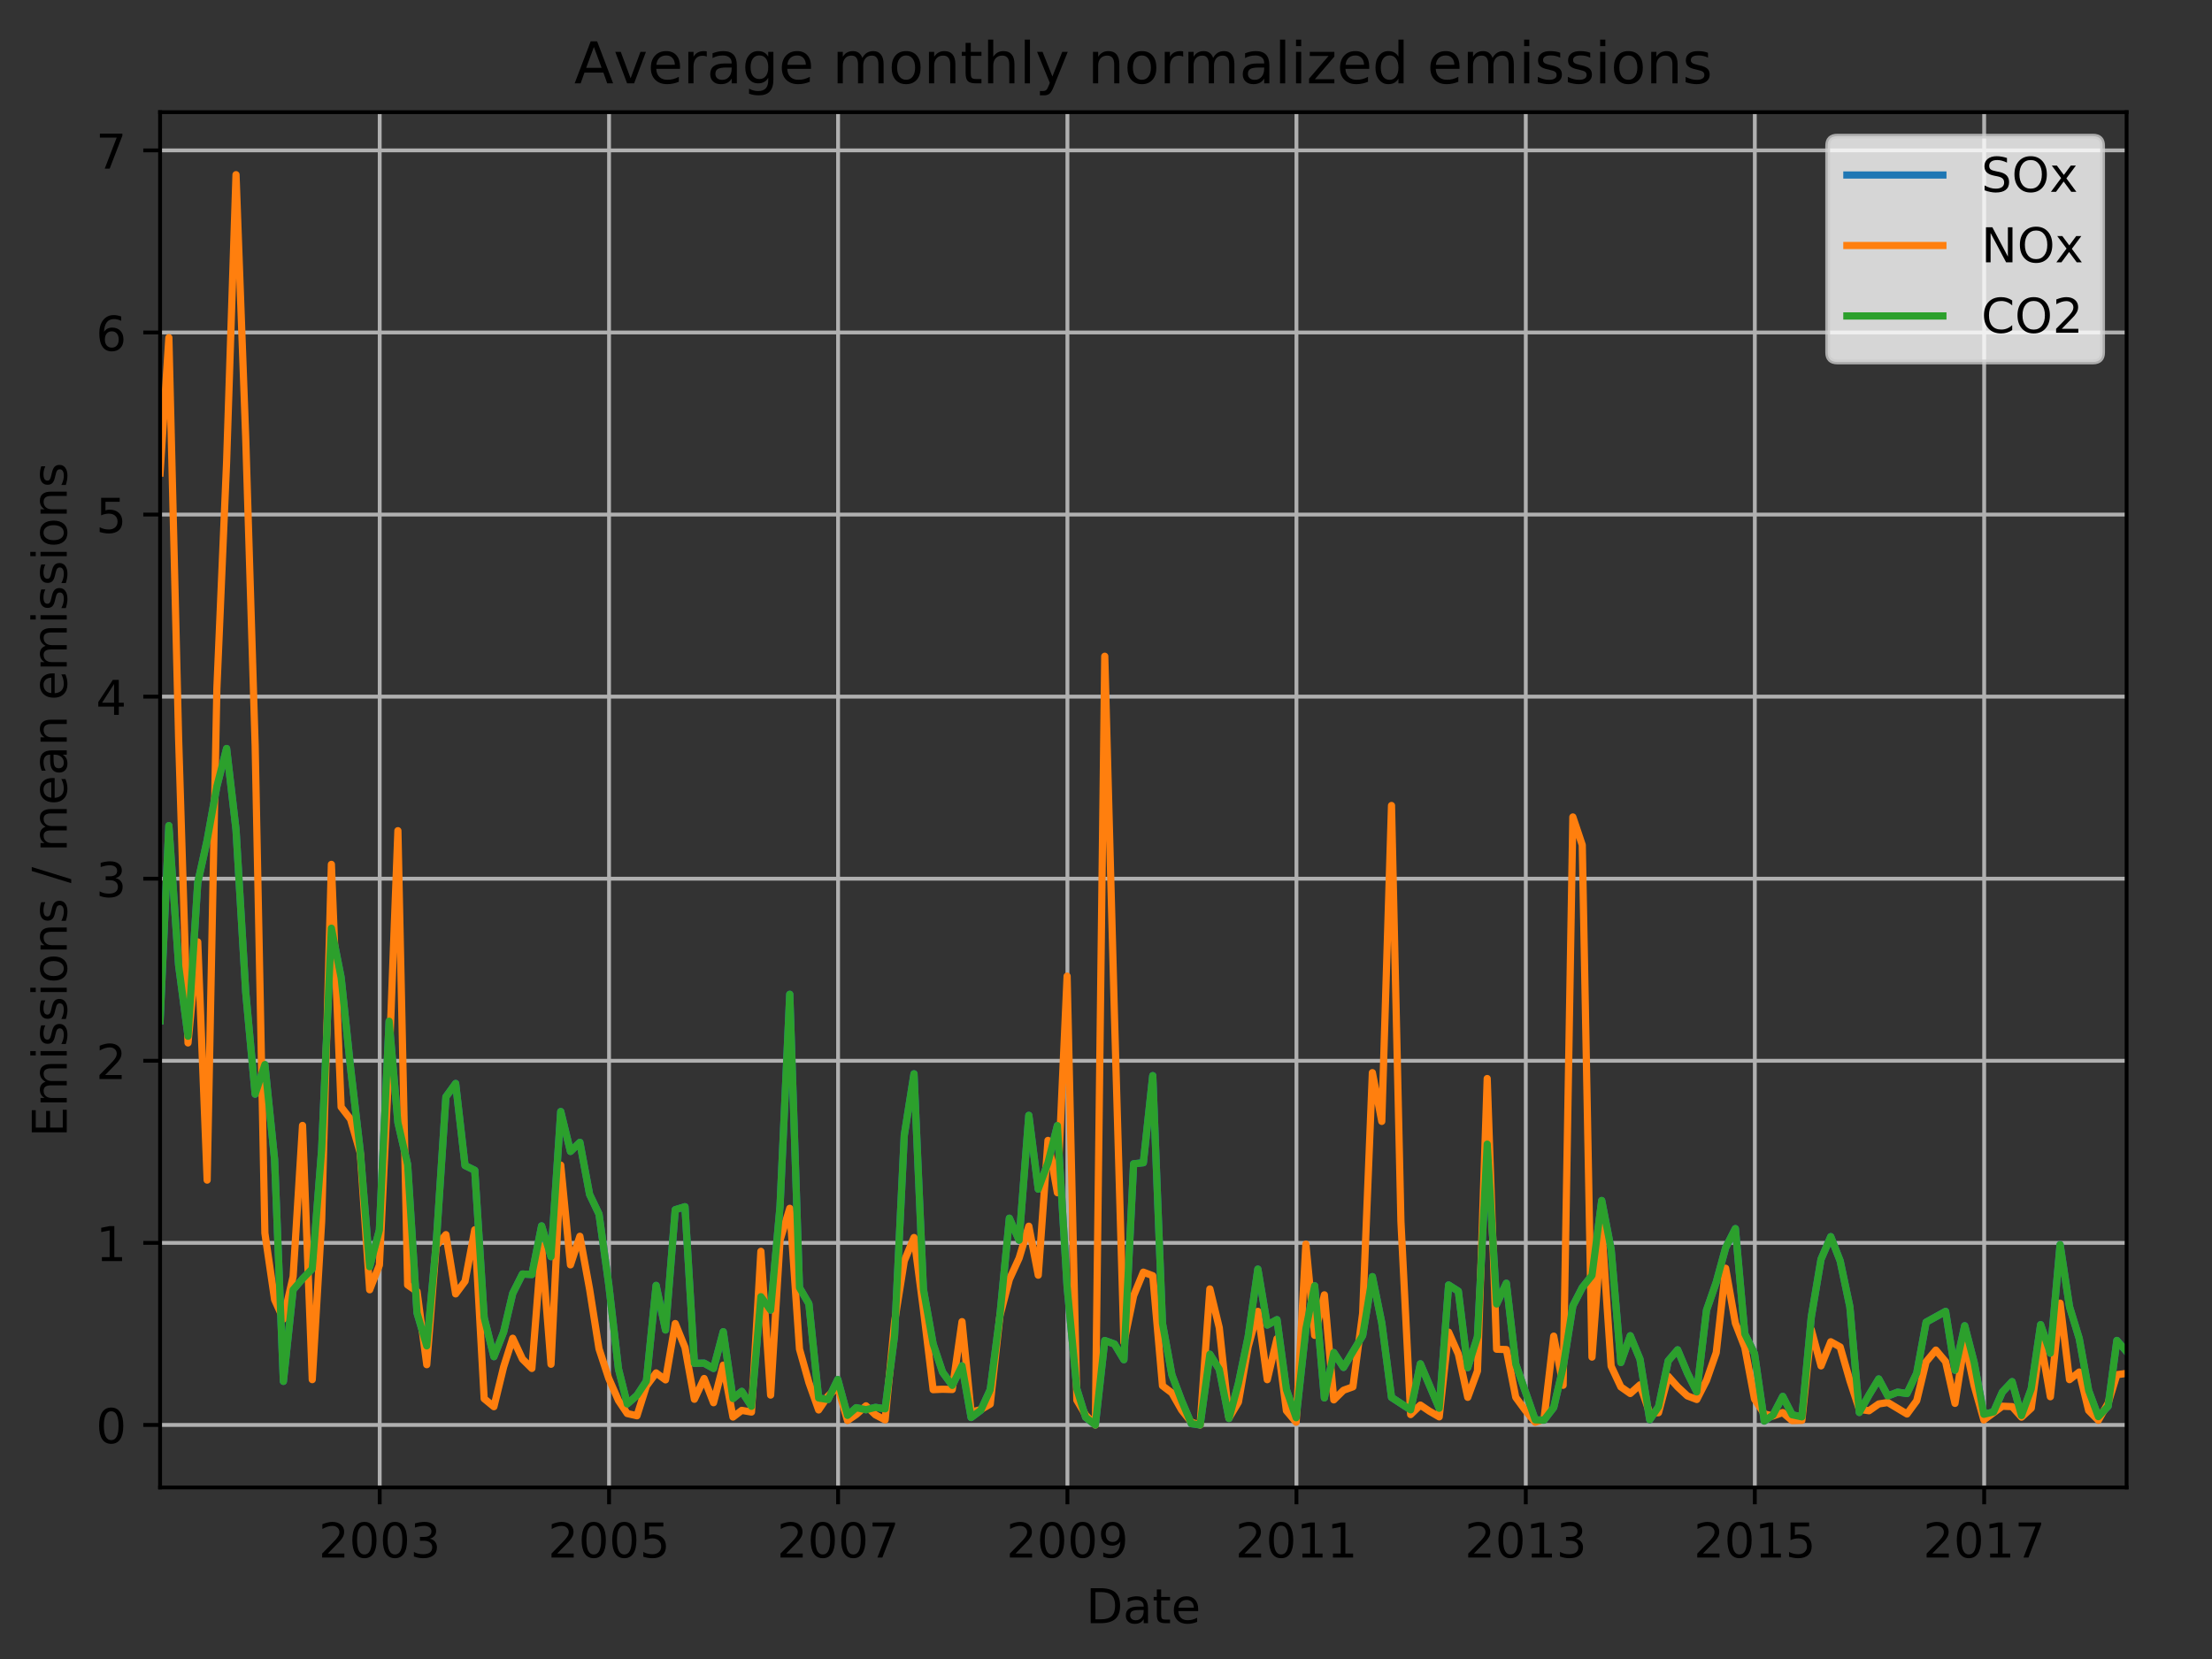 <?xml version="1.0" encoding="utf-8" standalone="no"?>
<!DOCTYPE svg PUBLIC "-//W3C//DTD SVG 1.1//EN"
  "http://www.w3.org/Graphics/SVG/1.1/DTD/svg11.dtd">
<!-- Created with matplotlib (http://matplotlib.org/) -->
<svg height="345.6pt" version="1.1" viewBox="0 0 460.8 345.6" width="460.8pt" xmlns="http://www.w3.org/2000/svg" xmlns:xlink="http://www.w3.org/1999/xlink">
 <rect x="0" y="0" width="460.8" height="345.6" fill="#333333" stroke="none"/>
 <defs>
  <style type="text/css">
*{stroke-linecap:butt;stroke-linejoin:round;}
  </style>
 </defs>
 <g id="figure_1">
  <g id="patch_1">
   <path d="M 0 345.6 
L 460.8 345.6 
L 460.8 0 
L 0 0 
z
" style="fill:none;"/>
  </g>
  <g id="axes_1">
   <g id="patch_2">
    <path d="M 33.349 309.863 
L 443.01 309.863 
L 443.01 23.365 
L 33.349 23.365 
z
" style="fill:none;"/>
   </g>
   <g id="matplotlib.axis_1">
    <g id="xtick_1">
     <g id="line2d_1">
      <path clip-path="url(#paa5bfb66f7)" d="M 79.099 309.863 
L 79.099 23.365 
" style="fill:none;stroke:#b0b0b0;stroke-linecap:square;stroke-width:0.8;"/>
     </g>
     <g id="line2d_2">
      <defs>
       <path d="M 0 0 
L 0 3.5 
" id="mf66f1e605f" style="stroke:#000000;stroke-width:0.8;"/>
      </defs>
      <g>
       <use style="stroke:#000000;stroke-width:0.8;" x="79.099" xlink:href="#mf66f1e605f" y="309.863"/>
      </g>
     </g>
     <g id="text_1">
      <!-- 2003 -->
      <defs>
       <path d="M 19.188 8.297 
L 53.609 8.297 
L 53.609 0 
L 7.328 0 
L 7.328 8.297 
Q 12.938 14.109 22.625 23.891 
Q 32.328 33.688 34.812 36.531 
Q 39.547 41.844 41.422 45.531 
Q 43.312 49.219 43.312 52.781 
Q 43.312 58.594 39.234 62.25 
Q 35.156 65.922 28.609 65.922 
Q 23.969 65.922 18.812 64.312 
Q 13.672 62.703 7.812 59.422 
L 7.812 69.391 
Q 13.766 71.781 18.938 73 
Q 24.125 74.219 28.422 74.219 
Q 39.75 74.219 46.484 68.547 
Q 53.219 62.891 53.219 53.422 
Q 53.219 48.922 51.531 44.891 
Q 49.859 40.875 45.406 35.406 
Q 44.188 33.984 37.641 27.219 
Q 31.109 20.453 19.188 8.297 
z
" id="DejaVuSans-32"/>
       <path d="M 31.781 66.406 
Q 24.172 66.406 20.328 58.906 
Q 16.5 51.422 16.5 36.375 
Q 16.5 21.391 20.328 13.891 
Q 24.172 6.391 31.781 6.391 
Q 39.453 6.391 43.281 13.891 
Q 47.125 21.391 47.125 36.375 
Q 47.125 51.422 43.281 58.906 
Q 39.453 66.406 31.781 66.406 
z
M 31.781 74.219 
Q 44.047 74.219 50.516 64.516 
Q 56.984 54.828 56.984 36.375 
Q 56.984 17.969 50.516 8.266 
Q 44.047 -1.422 31.781 -1.422 
Q 19.531 -1.422 13.062 8.266 
Q 6.594 17.969 6.594 36.375 
Q 6.594 54.828 13.062 64.516 
Q 19.531 74.219 31.781 74.219 
z
" id="DejaVuSans-30"/>
       <path d="M 40.578 39.312 
Q 47.656 37.797 51.625 33 
Q 55.609 28.219 55.609 21.188 
Q 55.609 10.406 48.188 4.484 
Q 40.766 -1.422 27.094 -1.422 
Q 22.516 -1.422 17.656 -0.516 
Q 12.797 0.391 7.625 2.203 
L 7.625 11.719 
Q 11.719 9.328 16.594 8.109 
Q 21.484 6.891 26.812 6.891 
Q 36.078 6.891 40.938 10.547 
Q 45.797 14.203 45.797 21.188 
Q 45.797 27.641 41.281 31.266 
Q 36.766 34.906 28.719 34.906 
L 20.219 34.906 
L 20.219 43.016 
L 29.109 43.016 
Q 36.375 43.016 40.234 45.922 
Q 44.094 48.828 44.094 54.297 
Q 44.094 59.906 40.109 62.906 
Q 36.141 65.922 28.719 65.922 
Q 24.656 65.922 20.016 65.031 
Q 15.375 64.156 9.812 62.312 
L 9.812 71.094 
Q 15.438 72.656 20.344 73.438 
Q 25.25 74.219 29.594 74.219 
Q 40.828 74.219 47.359 69.109 
Q 53.906 64.016 53.906 55.328 
Q 53.906 49.266 50.438 45.094 
Q 46.969 40.922 40.578 39.312 
z
" id="DejaVuSans-33"/>
      </defs>
      <g transform="translate(66.374 324.462)scale(0.1 -0.1)">
       <use xlink:href="#DejaVuSans-32"/>
       <use x="63.623" xlink:href="#DejaVuSans-30"/>
       <use x="127.246" xlink:href="#DejaVuSans-30"/>
       <use x="190.869" xlink:href="#DejaVuSans-33"/>
      </g>
     </g>
    </g>
    <g id="xtick_2">
     <g id="line2d_3">
      <path clip-path="url(#paa5bfb66f7)" d="M 126.876 309.863 
L 126.876 23.365 
" style="fill:none;stroke:#b0b0b0;stroke-linecap:square;stroke-width:0.8;"/>
     </g>
     <g id="line2d_4">
      <g>
       <use style="stroke:#000000;stroke-width:0.8;" x="126.876" xlink:href="#mf66f1e605f" y="309.863"/>
      </g>
     </g>
     <g id="text_2">
      <!-- 2005 -->
      <defs>
       <path d="M 10.797 72.906 
L 49.516 72.906 
L 49.516 64.594 
L 19.828 64.594 
L 19.828 46.734 
Q 21.969 47.469 24.109 47.828 
Q 26.266 48.188 28.422 48.188 
Q 40.625 48.188 47.75 41.5 
Q 54.891 34.812 54.891 23.391 
Q 54.891 11.625 47.562 5.094 
Q 40.234 -1.422 26.906 -1.422 
Q 22.312 -1.422 17.547 -0.641 
Q 12.797 0.141 7.719 1.703 
L 7.719 11.625 
Q 12.109 9.234 16.797 8.062 
Q 21.484 6.891 26.703 6.891 
Q 35.156 6.891 40.078 11.328 
Q 45.016 15.766 45.016 23.391 
Q 45.016 31 40.078 35.438 
Q 35.156 39.891 26.703 39.891 
Q 22.75 39.891 18.812 39.016 
Q 14.891 38.141 10.797 36.281 
z
" id="DejaVuSans-35"/>
      </defs>
      <g transform="translate(114.151 324.462)scale(0.1 -0.1)">
       <use xlink:href="#DejaVuSans-32"/>
       <use x="63.623" xlink:href="#DejaVuSans-30"/>
       <use x="127.246" xlink:href="#DejaVuSans-30"/>
       <use x="190.869" xlink:href="#DejaVuSans-35"/>
      </g>
     </g>
    </g>
    <g id="xtick_3">
     <g id="line2d_5">
      <path clip-path="url(#paa5bfb66f7)" d="M 174.587 309.863 
L 174.587 23.365 
" style="fill:none;stroke:#b0b0b0;stroke-linecap:square;stroke-width:0.8;"/>
     </g>
     <g id="line2d_6">
      <g>
       <use style="stroke:#000000;stroke-width:0.8;" x="174.587" xlink:href="#mf66f1e605f" y="309.863"/>
      </g>
     </g>
     <g id="text_3">
      <!-- 2007 -->
      <defs>
       <path d="M 8.203 72.906 
L 55.078 72.906 
L 55.078 68.703 
L 28.609 0 
L 18.312 0 
L 43.219 64.594 
L 8.203 64.594 
z
" id="DejaVuSans-37"/>
      </defs>
      <g transform="translate(161.862 324.462)scale(0.1 -0.1)">
       <use xlink:href="#DejaVuSans-32"/>
       <use x="63.623" xlink:href="#DejaVuSans-30"/>
       <use x="127.246" xlink:href="#DejaVuSans-30"/>
       <use x="190.869" xlink:href="#DejaVuSans-37"/>
      </g>
     </g>
    </g>
    <g id="xtick_4">
     <g id="line2d_7">
      <path clip-path="url(#paa5bfb66f7)" d="M 222.363 309.863 
L 222.363 23.365 
" style="fill:none;stroke:#b0b0b0;stroke-linecap:square;stroke-width:0.8;"/>
     </g>
     <g id="line2d_8">
      <g>
       <use style="stroke:#000000;stroke-width:0.8;" x="222.363" xlink:href="#mf66f1e605f" y="309.863"/>
      </g>
     </g>
     <g id="text_4">
      <!-- 2009 -->
      <defs>
       <path d="M 10.984 1.516 
L 10.984 10.5 
Q 14.703 8.734 18.5 7.812 
Q 22.312 6.891 25.984 6.891 
Q 35.75 6.891 40.891 13.453 
Q 46.047 20.016 46.781 33.406 
Q 43.953 29.203 39.594 26.953 
Q 35.25 24.703 29.984 24.703 
Q 19.047 24.703 12.672 31.312 
Q 6.297 37.938 6.297 49.422 
Q 6.297 60.641 12.938 67.422 
Q 19.578 74.219 30.609 74.219 
Q 43.266 74.219 49.922 64.516 
Q 56.594 54.828 56.594 36.375 
Q 56.594 19.141 48.406 8.859 
Q 40.234 -1.422 26.422 -1.422 
Q 22.703 -1.422 18.891 -0.688 
Q 15.094 0.047 10.984 1.516 
z
M 30.609 32.422 
Q 37.25 32.422 41.125 36.953 
Q 45.016 41.5 45.016 49.422 
Q 45.016 57.281 41.125 61.844 
Q 37.25 66.406 30.609 66.406 
Q 23.969 66.406 20.094 61.844 
Q 16.219 57.281 16.219 49.422 
Q 16.219 41.5 20.094 36.953 
Q 23.969 32.422 30.609 32.422 
z
" id="DejaVuSans-39"/>
      </defs>
      <g transform="translate(209.638 324.462)scale(0.1 -0.1)">
       <use xlink:href="#DejaVuSans-32"/>
       <use x="63.623" xlink:href="#DejaVuSans-30"/>
       <use x="127.246" xlink:href="#DejaVuSans-30"/>
       <use x="190.869" xlink:href="#DejaVuSans-39"/>
      </g>
     </g>
    </g>
    <g id="xtick_5">
     <g id="line2d_9">
      <path clip-path="url(#paa5bfb66f7)" d="M 270.074 309.863 
L 270.074 23.365 
" style="fill:none;stroke:#b0b0b0;stroke-linecap:square;stroke-width:0.8;"/>
     </g>
     <g id="line2d_10">
      <g>
       <use style="stroke:#000000;stroke-width:0.8;" x="270.074" xlink:href="#mf66f1e605f" y="309.863"/>
      </g>
     </g>
     <g id="text_5">
      <!-- 2011 -->
      <defs>
       <path d="M 12.406 8.297 
L 28.516 8.297 
L 28.516 63.922 
L 10.984 60.406 
L 10.984 69.391 
L 28.422 72.906 
L 38.281 72.906 
L 38.281 8.297 
L 54.391 8.297 
L 54.391 0 
L 12.406 0 
z
" id="DejaVuSans-31"/>
      </defs>
      <g transform="translate(257.349 324.462)scale(0.1 -0.1)">
       <use xlink:href="#DejaVuSans-32"/>
       <use x="63.623" xlink:href="#DejaVuSans-30"/>
       <use x="127.246" xlink:href="#DejaVuSans-31"/>
       <use x="190.869" xlink:href="#DejaVuSans-31"/>
      </g>
     </g>
    </g>
    <g id="xtick_6">
     <g id="line2d_11">
      <path clip-path="url(#paa5bfb66f7)" d="M 317.85 309.863 
L 317.85 23.365 
" style="fill:none;stroke:#b0b0b0;stroke-linecap:square;stroke-width:0.8;"/>
     </g>
     <g id="line2d_12">
      <g>
       <use style="stroke:#000000;stroke-width:0.8;" x="317.85" xlink:href="#mf66f1e605f" y="309.863"/>
      </g>
     </g>
     <g id="text_6">
      <!-- 2013 -->
      <g transform="translate(305.125 324.462)scale(0.1 -0.1)">
       <use xlink:href="#DejaVuSans-32"/>
       <use x="63.623" xlink:href="#DejaVuSans-30"/>
       <use x="127.246" xlink:href="#DejaVuSans-31"/>
       <use x="190.869" xlink:href="#DejaVuSans-33"/>
      </g>
     </g>
    </g>
    <g id="xtick_7">
     <g id="line2d_13">
      <path clip-path="url(#paa5bfb66f7)" d="M 365.561 309.863 
L 365.561 23.365 
" style="fill:none;stroke:#b0b0b0;stroke-linecap:square;stroke-width:0.8;"/>
     </g>
     <g id="line2d_14">
      <g>
       <use style="stroke:#000000;stroke-width:0.8;" x="365.561" xlink:href="#mf66f1e605f" y="309.863"/>
      </g>
     </g>
     <g id="text_7">
      <!-- 2015 -->
      <g transform="translate(352.836 324.462)scale(0.1 -0.1)">
       <use xlink:href="#DejaVuSans-32"/>
       <use x="63.623" xlink:href="#DejaVuSans-30"/>
       <use x="127.246" xlink:href="#DejaVuSans-31"/>
       <use x="190.869" xlink:href="#DejaVuSans-35"/>
      </g>
     </g>
    </g>
    <g id="xtick_8">
     <g id="line2d_15">
      <path clip-path="url(#paa5bfb66f7)" d="M 413.338 309.863 
L 413.338 23.365 
" style="fill:none;stroke:#b0b0b0;stroke-linecap:square;stroke-width:0.8;"/>
     </g>
     <g id="line2d_16">
      <g>
       <use style="stroke:#000000;stroke-width:0.8;" x="413.338" xlink:href="#mf66f1e605f" y="309.863"/>
      </g>
     </g>
     <g id="text_8">
      <!-- 2017 -->
      <g transform="translate(400.613 324.462)scale(0.1 -0.1)">
       <use xlink:href="#DejaVuSans-32"/>
       <use x="63.623" xlink:href="#DejaVuSans-30"/>
       <use x="127.246" xlink:href="#DejaVuSans-31"/>
       <use x="190.869" xlink:href="#DejaVuSans-37"/>
      </g>
     </g>
    </g>
    <g id="text_9">
     <!-- Date -->
     <defs>
      <path d="M 19.672 64.797 
L 19.672 8.109 
L 31.594 8.109 
Q 46.688 8.109 53.688 14.938 
Q 60.688 21.781 60.688 36.531 
Q 60.688 51.172 53.688 57.984 
Q 46.688 64.797 31.594 64.797 
z
M 9.812 72.906 
L 30.078 72.906 
Q 51.266 72.906 61.172 64.094 
Q 71.094 55.281 71.094 36.531 
Q 71.094 17.672 61.125 8.828 
Q 51.172 0 30.078 0 
L 9.812 0 
z
" id="DejaVuSans-44"/>
      <path d="M 34.281 27.484 
Q 23.391 27.484 19.188 25 
Q 14.984 22.516 14.984 16.5 
Q 14.984 11.719 18.141 8.906 
Q 21.297 6.109 26.703 6.109 
Q 34.188 6.109 38.703 11.406 
Q 43.219 16.703 43.219 25.484 
L 43.219 27.484 
z
M 52.203 31.203 
L 52.203 0 
L 43.219 0 
L 43.219 8.297 
Q 40.141 3.328 35.547 0.953 
Q 30.953 -1.422 24.312 -1.422 
Q 15.922 -1.422 10.953 3.297 
Q 6 8.016 6 15.922 
Q 6 25.141 12.172 29.828 
Q 18.359 34.516 30.609 34.516 
L 43.219 34.516 
L 43.219 35.406 
Q 43.219 41.609 39.141 45 
Q 35.062 48.391 27.688 48.391 
Q 23 48.391 18.547 47.266 
Q 14.109 46.141 10.016 43.891 
L 10.016 52.203 
Q 14.938 54.109 19.578 55.047 
Q 24.219 56 28.609 56 
Q 40.484 56 46.344 49.844 
Q 52.203 43.703 52.203 31.203 
z
" id="DejaVuSans-61"/>
      <path d="M 18.312 70.219 
L 18.312 54.688 
L 36.812 54.688 
L 36.812 47.703 
L 18.312 47.703 
L 18.312 18.016 
Q 18.312 11.328 20.141 9.422 
Q 21.969 7.516 27.594 7.516 
L 36.812 7.516 
L 36.812 0 
L 27.594 0 
Q 17.188 0 13.234 3.875 
Q 9.281 7.766 9.281 18.016 
L 9.281 47.703 
L 2.688 47.703 
L 2.688 54.688 
L 9.281 54.688 
L 9.281 70.219 
z
" id="DejaVuSans-74"/>
      <path d="M 56.203 29.594 
L 56.203 25.203 
L 14.891 25.203 
Q 15.484 15.922 20.484 11.062 
Q 25.484 6.203 34.422 6.203 
Q 39.594 6.203 44.453 7.469 
Q 49.312 8.734 54.109 11.281 
L 54.109 2.781 
Q 49.266 0.734 44.188 -0.344 
Q 39.109 -1.422 33.891 -1.422 
Q 20.797 -1.422 13.156 6.188 
Q 5.516 13.812 5.516 26.812 
Q 5.516 40.234 12.766 48.109 
Q 20.016 56 32.328 56 
Q 43.359 56 49.781 48.891 
Q 56.203 41.797 56.203 29.594 
z
M 47.219 32.234 
Q 47.125 39.594 43.094 43.984 
Q 39.062 48.391 32.422 48.391 
Q 24.906 48.391 20.391 44.141 
Q 15.875 39.891 15.188 32.172 
z
" id="DejaVuSans-65"/>
     </defs>
     <g transform="translate(226.229 338.14)scale(0.1 -0.1)">
      <use xlink:href="#DejaVuSans-44"/>
      <use x="77.002" xlink:href="#DejaVuSans-61"/>
      <use x="138.281" xlink:href="#DejaVuSans-74"/>
      <use x="177.49" xlink:href="#DejaVuSans-65"/>
     </g>
    </g>
   </g>
   <g id="matplotlib.axis_2">
    <g id="ytick_1">
     <g id="line2d_17">
      <path clip-path="url(#paa5bfb66f7)" d="M 33.349 296.841 
L 443.01 296.841 
" style="fill:none;stroke:#b0b0b0;stroke-linecap:square;stroke-width:0.8;"/>
     </g>
     <g id="line2d_18">
      <defs>
       <path d="M 0 0 
L -3.5 0 
" id="ma3469d5153" style="stroke:#000000;stroke-width:0.8;"/>
      </defs>
      <g>
       <use style="stroke:#000000;stroke-width:0.8;" x="33.349" xlink:href="#ma3469d5153" y="296.841"/>
      </g>
     </g>
     <g id="text_10">
      <!-- 0 -->
      <g transform="translate(19.987 300.64)scale(0.1 -0.1)">
       <use xlink:href="#DejaVuSans-30"/>
      </g>
     </g>
    </g>
    <g id="ytick_2">
     <g id="line2d_19">
      <path clip-path="url(#paa5bfb66f7)" d="M 33.349 258.911 
L 443.01 258.911 
" style="fill:none;stroke:#b0b0b0;stroke-linecap:square;stroke-width:0.8;"/>
     </g>
     <g id="line2d_20">
      <g>
       <use style="stroke:#000000;stroke-width:0.8;" x="33.349" xlink:href="#ma3469d5153" y="258.911"/>
      </g>
     </g>
     <g id="text_11">
      <!-- 1 -->
      <g transform="translate(19.987 262.71)scale(0.1 -0.1)">
       <use xlink:href="#DejaVuSans-31"/>
      </g>
     </g>
    </g>
    <g id="ytick_3">
     <g id="line2d_21">
      <path clip-path="url(#paa5bfb66f7)" d="M 33.349 220.981 
L 443.01 220.981 
" style="fill:none;stroke:#b0b0b0;stroke-linecap:square;stroke-width:0.8;"/>
     </g>
     <g id="line2d_22">
      <g>
       <use style="stroke:#000000;stroke-width:0.8;" x="33.349" xlink:href="#ma3469d5153" y="220.981"/>
      </g>
     </g>
     <g id="text_12">
      <!-- 2 -->
      <g transform="translate(19.987 224.78)scale(0.1 -0.1)">
       <use xlink:href="#DejaVuSans-32"/>
      </g>
     </g>
    </g>
    <g id="ytick_4">
     <g id="line2d_23">
      <path clip-path="url(#paa5bfb66f7)" d="M 33.349 183.051 
L 443.01 183.051 
" style="fill:none;stroke:#b0b0b0;stroke-linecap:square;stroke-width:0.8;"/>
     </g>
     <g id="line2d_24">
      <g>
       <use style="stroke:#000000;stroke-width:0.8;" x="33.349" xlink:href="#ma3469d5153" y="183.051"/>
      </g>
     </g>
     <g id="text_13">
      <!-- 3 -->
      <g transform="translate(19.987 186.85)scale(0.1 -0.1)">
       <use xlink:href="#DejaVuSans-33"/>
      </g>
     </g>
    </g>
    <g id="ytick_5">
     <g id="line2d_25">
      <path clip-path="url(#paa5bfb66f7)" d="M 33.349 145.12 
L 443.01 145.12 
" style="fill:none;stroke:#b0b0b0;stroke-linecap:square;stroke-width:0.8;"/>
     </g>
     <g id="line2d_26">
      <g>
       <use style="stroke:#000000;stroke-width:0.8;" x="33.349" xlink:href="#ma3469d5153" y="145.12"/>
      </g>
     </g>
     <g id="text_14">
      <!-- 4 -->
      <defs>
       <path d="M 37.797 64.312 
L 12.891 25.391 
L 37.797 25.391 
z
M 35.203 72.906 
L 47.609 72.906 
L 47.609 25.391 
L 58.016 25.391 
L 58.016 17.188 
L 47.609 17.188 
L 47.609 0 
L 37.797 0 
L 37.797 17.188 
L 4.891 17.188 
L 4.891 26.703 
z
" id="DejaVuSans-34"/>
      </defs>
      <g transform="translate(19.987 148.92)scale(0.1 -0.1)">
       <use xlink:href="#DejaVuSans-34"/>
      </g>
     </g>
    </g>
    <g id="ytick_6">
     <g id="line2d_27">
      <path clip-path="url(#paa5bfb66f7)" d="M 33.349 107.19 
L 443.01 107.19 
" style="fill:none;stroke:#b0b0b0;stroke-linecap:square;stroke-width:0.8;"/>
     </g>
     <g id="line2d_28">
      <g>
       <use style="stroke:#000000;stroke-width:0.8;" x="33.349" xlink:href="#ma3469d5153" y="107.19"/>
      </g>
     </g>
     <g id="text_15">
      <!-- 5 -->
      <g transform="translate(19.987 110.99)scale(0.1 -0.1)">
       <use xlink:href="#DejaVuSans-35"/>
      </g>
     </g>
    </g>
    <g id="ytick_7">
     <g id="line2d_29">
      <path clip-path="url(#paa5bfb66f7)" d="M 33.349 69.26 
L 443.01 69.26 
" style="fill:none;stroke:#b0b0b0;stroke-linecap:square;stroke-width:0.8;"/>
     </g>
     <g id="line2d_30">
      <g>
       <use style="stroke:#000000;stroke-width:0.8;" x="33.349" xlink:href="#ma3469d5153" y="69.26"/>
      </g>
     </g>
     <g id="text_16">
      <!-- 6 -->
      <defs>
       <path d="M 33.016 40.375 
Q 26.375 40.375 22.484 35.828 
Q 18.609 31.297 18.609 23.391 
Q 18.609 15.531 22.484 10.953 
Q 26.375 6.391 33.016 6.391 
Q 39.656 6.391 43.531 10.953 
Q 47.406 15.531 47.406 23.391 
Q 47.406 31.297 43.531 35.828 
Q 39.656 40.375 33.016 40.375 
z
M 52.594 71.297 
L 52.594 62.312 
Q 48.875 64.062 45.094 64.984 
Q 41.312 65.922 37.594 65.922 
Q 27.828 65.922 22.672 59.328 
Q 17.531 52.734 16.797 39.406 
Q 19.672 43.656 24.016 45.922 
Q 28.375 48.188 33.594 48.188 
Q 44.578 48.188 50.953 41.516 
Q 57.328 34.859 57.328 23.391 
Q 57.328 12.156 50.688 5.359 
Q 44.047 -1.422 33.016 -1.422 
Q 20.359 -1.422 13.672 8.266 
Q 6.984 17.969 6.984 36.375 
Q 6.984 53.656 15.188 63.938 
Q 23.391 74.219 37.203 74.219 
Q 40.922 74.219 44.703 73.484 
Q 48.484 72.75 52.594 71.297 
z
" id="DejaVuSans-36"/>
      </defs>
      <g transform="translate(19.987 73.059)scale(0.1 -0.1)">
       <use xlink:href="#DejaVuSans-36"/>
      </g>
     </g>
    </g>
    <g id="ytick_8">
     <g id="line2d_31">
      <path clip-path="url(#paa5bfb66f7)" d="M 33.349 31.33 
L 443.01 31.33 
" style="fill:none;stroke:#b0b0b0;stroke-linecap:square;stroke-width:0.8;"/>
     </g>
     <g id="line2d_32">
      <g>
       <use style="stroke:#000000;stroke-width:0.8;" x="33.349" xlink:href="#ma3469d5153" y="31.33"/>
      </g>
     </g>
     <g id="text_17">
      <!-- 7 -->
      <g transform="translate(19.987 35.129)scale(0.1 -0.1)">
       <use xlink:href="#DejaVuSans-37"/>
      </g>
     </g>
    </g>
    <g id="text_18">
     <!-- Emissions / mean emissions -->
     <defs>
      <path d="M 9.812 72.906 
L 55.906 72.906 
L 55.906 64.594 
L 19.672 64.594 
L 19.672 43.016 
L 54.391 43.016 
L 54.391 34.719 
L 19.672 34.719 
L 19.672 8.297 
L 56.781 8.297 
L 56.781 0 
L 9.812 0 
z
" id="DejaVuSans-45"/>
      <path d="M 52 44.188 
Q 55.375 50.25 60.062 53.125 
Q 64.75 56 71.094 56 
Q 79.641 56 84.281 50.016 
Q 88.922 44.047 88.922 33.016 
L 88.922 0 
L 79.891 0 
L 79.891 32.719 
Q 79.891 40.578 77.094 44.375 
Q 74.312 48.188 68.609 48.188 
Q 61.625 48.188 57.562 43.547 
Q 53.516 38.922 53.516 30.906 
L 53.516 0 
L 44.484 0 
L 44.484 32.719 
Q 44.484 40.625 41.703 44.406 
Q 38.922 48.188 33.109 48.188 
Q 26.219 48.188 22.156 43.531 
Q 18.109 38.875 18.109 30.906 
L 18.109 0 
L 9.078 0 
L 9.078 54.688 
L 18.109 54.688 
L 18.109 46.188 
Q 21.188 51.219 25.484 53.609 
Q 29.781 56 35.688 56 
Q 41.656 56 45.828 52.969 
Q 50 49.953 52 44.188 
z
" id="DejaVuSans-6d"/>
      <path d="M 9.422 54.688 
L 18.406 54.688 
L 18.406 0 
L 9.422 0 
z
M 9.422 75.984 
L 18.406 75.984 
L 18.406 64.594 
L 9.422 64.594 
z
" id="DejaVuSans-69"/>
      <path d="M 44.281 53.078 
L 44.281 44.578 
Q 40.484 46.531 36.375 47.5 
Q 32.281 48.484 27.875 48.484 
Q 21.188 48.484 17.844 46.438 
Q 14.5 44.391 14.5 40.281 
Q 14.5 37.156 16.891 35.375 
Q 19.281 33.594 26.516 31.984 
L 29.594 31.297 
Q 39.156 29.25 43.188 25.516 
Q 47.219 21.781 47.219 15.094 
Q 47.219 7.469 41.188 3.016 
Q 35.156 -1.422 24.609 -1.422 
Q 20.219 -1.422 15.453 -0.562 
Q 10.688 0.297 5.422 2 
L 5.422 11.281 
Q 10.406 8.688 15.234 7.391 
Q 20.062 6.109 24.812 6.109 
Q 31.156 6.109 34.562 8.281 
Q 37.984 10.453 37.984 14.406 
Q 37.984 18.062 35.516 20.016 
Q 33.062 21.969 24.703 23.781 
L 21.578 24.516 
Q 13.234 26.266 9.516 29.906 
Q 5.812 33.547 5.812 39.891 
Q 5.812 47.609 11.281 51.797 
Q 16.75 56 26.812 56 
Q 31.781 56 36.172 55.266 
Q 40.578 54.547 44.281 53.078 
z
" id="DejaVuSans-73"/>
      <path d="M 30.609 48.391 
Q 23.391 48.391 19.188 42.75 
Q 14.984 37.109 14.984 27.297 
Q 14.984 17.484 19.156 11.844 
Q 23.344 6.203 30.609 6.203 
Q 37.797 6.203 41.984 11.859 
Q 46.188 17.531 46.188 27.297 
Q 46.188 37.016 41.984 42.703 
Q 37.797 48.391 30.609 48.391 
z
M 30.609 56 
Q 42.328 56 49.016 48.375 
Q 55.719 40.766 55.719 27.297 
Q 55.719 13.875 49.016 6.219 
Q 42.328 -1.422 30.609 -1.422 
Q 18.844 -1.422 12.172 6.219 
Q 5.516 13.875 5.516 27.297 
Q 5.516 40.766 12.172 48.375 
Q 18.844 56 30.609 56 
z
" id="DejaVuSans-6f"/>
      <path d="M 54.891 33.016 
L 54.891 0 
L 45.906 0 
L 45.906 32.719 
Q 45.906 40.484 42.875 44.328 
Q 39.844 48.188 33.797 48.188 
Q 26.516 48.188 22.312 43.547 
Q 18.109 38.922 18.109 30.906 
L 18.109 0 
L 9.078 0 
L 9.078 54.688 
L 18.109 54.688 
L 18.109 46.188 
Q 21.344 51.125 25.703 53.562 
Q 30.078 56 35.797 56 
Q 45.219 56 50.047 50.172 
Q 54.891 44.344 54.891 33.016 
z
" id="DejaVuSans-6e"/>
      <path id="DejaVuSans-20"/>
      <path d="M 25.391 72.906 
L 33.688 72.906 
L 8.297 -9.281 
L 0 -9.281 
z
" id="DejaVuSans-2f"/>
     </defs>
     <g transform="translate(13.907 236.863)rotate(-90)scale(0.1 -0.1)">
      <use xlink:href="#DejaVuSans-45"/>
      <use x="63.184" xlink:href="#DejaVuSans-6d"/>
      <use x="160.596" xlink:href="#DejaVuSans-69"/>
      <use x="188.379" xlink:href="#DejaVuSans-73"/>
      <use x="240.479" xlink:href="#DejaVuSans-73"/>
      <use x="292.578" xlink:href="#DejaVuSans-69"/>
      <use x="320.361" xlink:href="#DejaVuSans-6f"/>
      <use x="381.543" xlink:href="#DejaVuSans-6e"/>
      <use x="444.922" xlink:href="#DejaVuSans-73"/>
      <use x="497.021" xlink:href="#DejaVuSans-20"/>
      <use x="528.809" xlink:href="#DejaVuSans-2f"/>
      <use x="562.5" xlink:href="#DejaVuSans-20"/>
      <use x="594.287" xlink:href="#DejaVuSans-6d"/>
      <use x="691.699" xlink:href="#DejaVuSans-65"/>
      <use x="753.223" xlink:href="#DejaVuSans-61"/>
      <use x="814.502" xlink:href="#DejaVuSans-6e"/>
      <use x="877.881" xlink:href="#DejaVuSans-20"/>
      <use x="909.668" xlink:href="#DejaVuSans-65"/>
      <use x="971.191" xlink:href="#DejaVuSans-6d"/>
      <use x="1068.604" xlink:href="#DejaVuSans-69"/>
      <use x="1096.387" xlink:href="#DejaVuSans-73"/>
      <use x="1148.486" xlink:href="#DejaVuSans-73"/>
      <use x="1200.586" xlink:href="#DejaVuSans-69"/>
      <use x="1228.369" xlink:href="#DejaVuSans-6f"/>
      <use x="1289.551" xlink:href="#DejaVuSans-6e"/>
      <use x="1352.93" xlink:href="#DejaVuSans-73"/>
     </g>
    </g>
   </g>
   <g id="line2d_33">
    <path clip-path="url(#paa5bfb66f7)" d="M 33.349 212.644 
L 35.179 172.002 
L 37.205 201.038 
L 39.166 215.876 
L 41.192 183.907 
L 43.153 175.046 
L 45.179 163.809 
L 47.205 155.936 
L 49.166 172.84 
L 51.192 206.722 
L 53.153 227.934 
L 55.179 221.778 
L 57.205 241.571 
L 59.035 287.763 
L 61.061 268.681 
L 63.022 266.404 
L 65.048 264.314 
L 67.008 239.493 
L 69.034 193.35 
L 71.061 203.631 
L 73.021 222.348 
L 75.047 239.776 
L 77.008 263.885 
L 79.034 256.244 
L 81.06 212.728 
L 82.89 233.834 
L 84.916 242.601 
L 86.877 273.511 
L 88.903 280.375 
L 90.864 259.109 
L 92.89 228.504 
L 94.916 225.706 
L 96.877 242.799 
L 98.903 243.795 
L 100.864 274.508 
L 102.89 282.617 
L 104.916 277.47 
L 106.811 269.434 
L 108.837 265.402 
L 110.798 265.506 
L 112.824 255.375 
L 114.785 261.785 
L 116.811 231.557 
L 118.837 239.86 
L 120.798 237.976 
L 122.824 248.811 
L 124.784 252.912 
L 126.81 267.559 
L 128.837 285.164 
L 130.667 292.468 
L 132.693 290.682 
L 134.653 287.694 
L 136.679 267.774 
L 138.64 277.057 
L 140.666 252.005 
L 142.692 251.386 
L 144.653 284.005 
L 146.679 283.969 
L 148.64 285.071 
L 150.666 277.424 
L 152.692 291.346 
L 154.522 289.85 
L 156.548 292.965 
L 158.509 270.122 
L 160.535 272.913 
L 162.496 251.291 
L 164.522 207.122 
L 166.548 268.242 
L 168.508 271.605 
L 170.535 291.222 
L 172.495 291.546 
L 174.521 287.369 
L 176.547 294.849 
L 178.377 293.246 
L 180.404 293.672 
L 182.364 293.179 
L 184.39 293.486 
L 186.351 278.272 
L 188.377 236.497 
L 190.403 223.695 
L 192.364 268.598 
L 194.39 279.978 
L 196.351 285.846 
L 198.377 288.609 
L 200.403 284.51 
L 202.298 295.292 
L 204.324 293.781 
L 206.285 289.489 
L 208.311 273.93 
L 210.272 253.775 
L 212.298 258.363 
L 214.324 232.344 
L 216.285 247.718 
L 218.311 242.212 
L 220.272 234.473 
L 222.298 268.03 
L 224.324 289.329 
L 226.154 295.245 
L 228.18 296.841 
L 230.141 279.258 
L 232.167 279.989 
L 234.127 283.253 
L 236.153 242.444 
L 238.18 242.215 
L 240.14 224.074 
L 242.166 275.719 
L 244.127 286.397 
L 246.153 291.798 
L 248.179 296.571 
L 250.009 296.841 
L 252.035 282.114 
L 253.996 285.254 
L 256.022 295.494 
L 257.983 288.219 
L 260.009 278.485 
L 262.035 264.38 
L 263.996 276.029 
L 266.022 274.911 
L 267.983 289.478 
L 270.009 295.339 
L 272.035 276.825 
L 273.865 267.846 
L 275.891 291.212 
L 277.852 281.764 
L 279.878 284.855 
L 283.864 278.229 
L 285.891 265.946 
L 287.851 275.601 
L 289.877 291.098 
L 293.864 293.698 
L 295.89 284.112 
L 299.812 293.364 
L 301.772 267.688 
L 303.798 268.981 
L 305.759 284.899 
L 307.785 278.481 
L 309.811 238.345 
L 311.772 271.645 
L 313.798 267.323 
L 315.759 284.159 
L 319.811 295.775 
L 321.641 295.838 
L 323.667 293.201 
L 325.628 284.837 
L 327.654 272.03 
L 329.615 268.23 
L 331.641 265.679 
L 333.667 250.097 
L 335.628 260.265 
L 337.654 283.84 
L 339.614 278.261 
L 341.64 283.14 
L 343.667 295.756 
L 345.497 293.063 
L 347.523 283.483 
L 349.483 281.195 
L 351.509 286.022 
L 353.47 289.964 
L 355.496 272.957 
L 357.522 267.118 
L 359.483 259.929 
L 361.509 255.946 
L 363.47 277.856 
L 365.496 281.969 
L 367.522 296.032 
L 369.352 294.78 
L 371.378 290.897 
L 373.339 294.728 
L 375.365 295.159 
L 377.326 274.347 
L 379.352 262.333 
L 381.378 257.62 
L 383.338 262.671 
L 385.365 272.253 
L 387.325 294.242 
L 389.351 290.611 
L 391.377 287.26 
L 393.273 290.798 
L 395.299 290.015 
L 397.26 290.291 
L 399.286 286.067 
L 401.246 275.437 
L 405.299 273.191 
L 407.259 285.444 
L 409.285 276.181 
L 411.246 283.799 
L 413.272 294.628 
L 415.298 294.133 
L 417.128 289.988 
L 419.154 287.822 
L 421.115 294.884 
L 423.141 289.329 
L 425.102 275.954 
L 427.128 281.891 
L 429.154 259.279 
L 431.115 272.205 
L 433.141 278.838 
L 435.102 289.662 
L 437.128 295.112 
L 439.154 292.954 
L 440.984 279.243 
L 443.01 281.565 
L 443.01 281.565 
" style="fill:none;stroke:#1f77b4;stroke-linecap:square;stroke-width:1.5;"/>
   </g>
   <g id="line2d_34">
    <path clip-path="url(#paa5bfb66f7)" d="M 33.349 98.533 
L 35.179 70.332 
L 37.205 153.733 
L 39.166 217.261 
L 41.192 196.216 
L 43.153 245.836 
L 45.179 143.436 
L 47.205 96.253 
L 49.166 36.388 
L 51.192 91.381 
L 53.153 155.313 
L 55.179 256.875 
L 57.205 270.74 
L 59.035 274.789 
L 61.061 265.939 
L 63.022 234.448 
L 65.048 287.403 
L 67.008 254.398 
L 69.034 180.064 
L 71.061 230.603 
L 73.021 233.149 
L 75.047 240.172 
L 77.008 268.685 
L 79.034 263.558 
L 81.06 221.296 
L 82.89 173.048 
L 84.916 267.68 
L 86.877 269.029 
L 88.903 284.29 
L 90.864 259.52 
L 92.89 257.199 
L 94.916 269.543 
L 96.877 266.91 
L 98.903 256.183 
L 100.864 291.373 
L 102.89 293.041 
L 104.916 284.752 
L 106.811 278.778 
L 108.837 283.121 
L 110.798 285.068 
L 112.824 259.545 
L 114.785 284.199 
L 116.811 242.706 
L 118.837 263.494 
L 120.798 257.539 
L 122.824 268.57 
L 124.784 280.972 
L 126.81 287.143 
L 128.837 291.742 
L 130.667 294.465 
L 132.693 294.928 
L 134.653 288.735 
L 136.679 286.003 
L 138.64 287.452 
L 140.666 275.717 
L 142.692 280.692 
L 144.653 291.492 
L 146.679 287.168 
L 148.64 292.213 
L 150.666 284.384 
L 152.692 295.199 
L 154.522 293.805 
L 156.548 294.159 
L 158.509 260.677 
L 160.535 290.622 
L 162.496 258.346 
L 164.522 251.711 
L 166.548 281.036 
L 168.508 288.005 
L 170.535 293.718 
L 172.495 290.82 
L 174.521 288.976 
L 176.547 295.918 
L 178.377 294.664 
L 180.404 292.858 
L 182.364 294.734 
L 184.39 295.795 
L 186.351 275.41 
L 188.377 262.681 
L 190.403 257.795 
L 192.364 272.8 
L 194.39 289.492 
L 196.351 289.401 
L 198.377 289.462 
L 200.403 275.32 
L 202.298 294.167 
L 204.324 293.643 
L 206.285 292.493 
L 208.311 274.062 
L 210.272 266.525 
L 212.298 262.095 
L 214.324 255.437 
L 216.285 265.646 
L 218.311 237.566 
L 220.272 248.463 
L 222.298 203.345 
L 224.324 291.682 
L 226.154 294.766 
L 228.18 296.841 
L 230.141 136.706 
L 232.167 211.767 
L 234.127 279.652 
L 236.153 269.933 
L 238.18 265.012 
L 240.14 265.755 
L 242.166 288.677 
L 244.127 290.171 
L 246.153 293.729 
L 248.179 296.272 
L 250.009 296.841 
L 252.035 268.511 
L 253.996 276.582 
L 256.022 295.396 
L 257.983 292.1 
L 260.009 280.57 
L 262.035 273.178 
L 263.996 287.414 
L 266.022 278.858 
L 267.983 293.877 
L 270.009 296.28 
L 272.035 259.178 
L 273.865 278.178 
L 275.891 269.739 
L 277.852 291.617 
L 279.878 289.61 
L 281.838 288.902 
L 283.864 273.597 
L 285.891 223.452 
L 287.851 233.605 
L 289.877 167.8 
L 291.838 254.45 
L 293.864 294.678 
L 295.89 292.703 
L 297.786 293.983 
L 299.812 295.158 
L 301.772 277.505 
L 303.798 282.084 
L 305.759 291.09 
L 307.785 285.602 
L 309.811 224.677 
L 311.772 281.067 
L 313.798 281.136 
L 315.759 291.083 
L 317.785 293.847 
L 319.811 296.288 
L 321.641 295.65 
L 323.667 278.338 
L 325.628 288.575 
L 327.654 170.186 
L 329.615 176.03 
L 331.641 282.709 
L 333.667 255.622 
L 335.628 284.595 
L 337.654 288.918 
L 339.614 290.29 
L 341.64 288.482 
L 343.667 294.386 
L 345.497 294.294 
L 347.523 286.717 
L 349.483 288.91 
L 351.509 290.793 
L 353.47 291.537 
L 355.496 287.575 
L 357.522 281.776 
L 359.483 264.2 
L 361.509 275.641 
L 363.47 280.682 
L 365.496 291.439 
L 367.522 294.552 
L 369.352 294.975 
L 371.378 294.259 
L 373.339 295.945 
L 375.365 295.889 
L 377.326 276.994 
L 379.352 284.539 
L 381.378 279.513 
L 383.338 280.595 
L 385.365 287.618 
L 387.325 293.585 
L 389.351 293.884 
L 391.377 292.468 
L 393.273 292.168 
L 397.26 294.562 
L 399.286 291.789 
L 401.246 283.682 
L 403.273 281.248 
L 405.299 283.652 
L 407.259 292.351 
L 409.285 279.494 
L 411.246 288.638 
L 413.272 295.797 
L 417.128 292.942 
L 419.154 293.024 
L 421.115 295.221 
L 423.141 293.353 
L 425.102 279.358 
L 427.128 290.966 
L 429.154 271.47 
L 431.115 287.406 
L 433.141 285.817 
L 435.102 293.834 
L 437.128 295.881 
L 439.154 292.318 
L 440.984 286.378 
L 443.01 286.093 
L 443.01 286.093 
" style="fill:none;stroke:#ff7f0e;stroke-linecap:square;stroke-width:1.5;"/>
   </g>
   <g id="line2d_35">
    <path clip-path="url(#paa5bfb66f7)" d="M 33.349 212.638 
L 35.179 171.992 
L 37.205 201.031 
L 39.166 215.87 
L 41.192 183.9 
L 43.153 175.037 
L 45.179 163.799 
L 47.205 155.925 
L 49.166 172.831 
L 51.192 206.719 
L 53.153 227.932 
L 55.179 221.774 
L 57.205 241.575 
L 59.035 287.763 
L 61.061 268.683 
L 63.022 266.405 
L 65.048 264.317 
L 67.008 239.499 
L 69.034 193.358 
L 71.061 203.639 
L 73.021 222.354 
L 75.047 239.812 
L 77.008 263.887 
L 79.034 256.248 
L 81.06 212.735 
L 82.89 233.84 
L 84.916 242.606 
L 86.877 273.513 
L 88.903 280.376 
L 90.864 259.112 
L 92.89 228.51 
L 94.916 225.711 
L 96.877 242.803 
L 98.903 243.799 
L 100.864 274.509 
L 102.89 282.618 
L 104.916 277.471 
L 106.811 269.437 
L 108.837 265.405 
L 110.798 265.509 
L 112.824 255.378 
L 114.785 261.787 
L 116.811 231.562 
L 118.837 239.865 
L 120.798 237.98 
L 122.824 248.816 
L 124.784 252.915 
L 126.81 267.562 
L 128.837 285.164 
L 130.667 292.468 
L 132.693 290.683 
L 134.653 287.695 
L 136.679 267.777 
L 138.64 277.058 
L 140.666 252.003 
L 142.692 251.384 
L 144.653 284.006 
L 146.679 283.97 
L 148.64 285.072 
L 150.666 277.425 
L 152.692 291.347 
L 154.522 289.85 
L 156.548 292.965 
L 158.509 270.124 
L 160.535 272.915 
L 162.496 251.296 
L 164.522 207.13 
L 166.548 268.244 
L 168.508 271.607 
L 170.535 291.223 
L 172.495 291.547 
L 174.521 287.37 
L 176.547 294.849 
L 178.377 293.246 
L 180.404 293.673 
L 182.364 293.179 
L 184.39 293.486 
L 186.351 278.273 
L 188.377 236.501 
L 190.403 223.702 
L 192.364 268.599 
L 194.39 279.979 
L 196.351 285.847 
L 198.377 288.609 
L 200.403 284.528 
L 202.298 295.292 
L 204.324 293.781 
L 206.285 289.49 
L 208.311 273.932 
L 210.272 253.778 
L 212.298 258.366 
L 214.324 232.35 
L 216.285 247.722 
L 218.311 242.216 
L 220.272 234.479 
L 222.298 268.031 
L 224.324 289.329 
L 226.154 295.245 
L 228.18 296.841 
L 230.141 279.258 
L 232.167 279.99 
L 234.127 283.254 
L 236.153 242.449 
L 238.18 242.219 
L 240.14 224.079 
L 242.166 275.72 
L 244.127 286.398 
L 246.153 291.798 
L 248.179 296.572 
L 250.009 296.841 
L 252.035 282.115 
L 253.996 285.254 
L 256.022 295.494 
L 257.983 288.22 
L 260.009 278.486 
L 262.035 264.383 
L 263.996 276.03 
L 266.022 274.913 
L 267.983 289.479 
L 270.009 295.339 
L 272.035 276.826 
L 273.865 267.849 
L 275.891 291.212 
L 277.852 281.764 
L 279.878 284.856 
L 283.864 278.231 
L 285.891 265.948 
L 287.851 275.602 
L 289.877 291.098 
L 293.864 293.698 
L 295.89 284.111 
L 299.812 293.364 
L 301.772 267.685 
L 303.798 268.978 
L 305.759 284.897 
L 307.785 278.479 
L 309.811 238.339 
L 311.772 271.643 
L 313.798 267.321 
L 315.759 284.158 
L 319.811 295.775 
L 321.641 295.838 
L 323.667 293.201 
L 325.628 284.836 
L 327.654 272.027 
L 329.615 268.227 
L 331.641 265.676 
L 333.667 250.095 
L 335.628 260.262 
L 337.654 283.839 
L 339.614 278.26 
L 341.64 283.139 
L 343.667 295.756 
L 345.497 293.063 
L 347.523 283.482 
L 349.483 281.195 
L 351.509 286.021 
L 353.47 289.964 
L 355.496 272.955 
L 357.522 267.116 
L 359.483 259.927 
L 361.509 255.943 
L 363.47 277.856 
L 365.496 281.968 
L 367.522 296.032 
L 369.352 294.78 
L 371.378 290.897 
L 373.339 294.727 
L 375.365 295.159 
L 377.326 274.346 
L 379.352 262.331 
L 381.378 257.619 
L 383.338 262.669 
L 385.365 272.252 
L 387.325 294.243 
L 389.351 290.611 
L 391.377 287.259 
L 393.273 290.798 
L 395.299 290.016 
L 397.26 290.291 
L 399.286 286.067 
L 401.246 275.437 
L 405.299 273.19 
L 407.259 285.443 
L 409.285 276.181 
L 411.246 283.799 
L 413.272 294.628 
L 415.298 294.133 
L 417.128 289.989 
L 419.154 287.823 
L 421.115 294.884 
L 423.141 289.329 
L 425.102 275.954 
L 427.128 281.891 
L 429.154 259.278 
L 431.115 272.205 
L 433.141 278.839 
L 435.102 289.662 
L 437.128 295.112 
L 439.154 292.955 
L 440.984 279.243 
L 443.01 281.566 
L 443.01 281.566 
" style="fill:none;stroke:#2ca02c;stroke-linecap:square;stroke-width:1.5;"/>
   </g>
   <g id="patch_3">
    <path d="M 33.349 309.863 
L 33.349 23.365 
" style="fill:none;stroke:#000000;stroke-linecap:square;stroke-linejoin:miter;stroke-width:0.8;"/>
   </g>
   <g id="patch_4">
    <path d="M 443.01 309.863 
L 443.01 23.365 
" style="fill:none;stroke:#000000;stroke-linecap:square;stroke-linejoin:miter;stroke-width:0.8;"/>
   </g>
   <g id="patch_5">
    <path d="M 33.349 309.863 
L 443.01 309.863 
" style="fill:none;stroke:#000000;stroke-linecap:square;stroke-linejoin:miter;stroke-width:0.8;"/>
   </g>
   <g id="patch_6">
    <path d="M 33.349 23.365 
L 443.01 23.365 
" style="fill:none;stroke:#000000;stroke-linecap:square;stroke-linejoin:miter;stroke-width:0.8;"/>
   </g>
   <g id="text_19">
    <!-- Average monthly normalized emissions -->
    <defs>
     <path d="M 34.188 63.188 
L 20.797 26.906 
L 47.609 26.906 
z
M 28.609 72.906 
L 39.797 72.906 
L 67.578 0 
L 57.328 0 
L 50.688 18.703 
L 17.828 18.703 
L 11.188 0 
L 0.781 0 
z
" id="DejaVuSans-41"/>
     <path d="M 2.984 54.688 
L 12.5 54.688 
L 29.594 8.797 
L 46.688 54.688 
L 56.203 54.688 
L 35.688 0 
L 23.484 0 
z
" id="DejaVuSans-76"/>
     <path d="M 41.109 46.297 
Q 39.594 47.172 37.812 47.578 
Q 36.031 48 33.891 48 
Q 26.266 48 22.188 43.047 
Q 18.109 38.094 18.109 28.812 
L 18.109 0 
L 9.078 0 
L 9.078 54.688 
L 18.109 54.688 
L 18.109 46.188 
Q 20.953 51.172 25.484 53.578 
Q 30.031 56 36.531 56 
Q 37.453 56 38.578 55.875 
Q 39.703 55.766 41.062 55.516 
z
" id="DejaVuSans-72"/>
     <path d="M 45.406 27.984 
Q 45.406 37.75 41.375 43.109 
Q 37.359 48.484 30.078 48.484 
Q 22.859 48.484 18.828 43.109 
Q 14.797 37.75 14.797 27.984 
Q 14.797 18.266 18.828 12.891 
Q 22.859 7.516 30.078 7.516 
Q 37.359 7.516 41.375 12.891 
Q 45.406 18.266 45.406 27.984 
z
M 54.391 6.781 
Q 54.391 -7.172 48.188 -13.984 
Q 42 -20.797 29.203 -20.797 
Q 24.469 -20.797 20.266 -20.094 
Q 16.062 -19.391 12.109 -17.922 
L 12.109 -9.188 
Q 16.062 -11.328 19.922 -12.344 
Q 23.781 -13.375 27.781 -13.375 
Q 36.625 -13.375 41.016 -8.766 
Q 45.406 -4.156 45.406 5.172 
L 45.406 9.625 
Q 42.625 4.781 38.281 2.391 
Q 33.938 0 27.875 0 
Q 17.828 0 11.672 7.656 
Q 5.516 15.328 5.516 27.984 
Q 5.516 40.672 11.672 48.328 
Q 17.828 56 27.875 56 
Q 33.938 56 38.281 53.609 
Q 42.625 51.219 45.406 46.391 
L 45.406 54.688 
L 54.391 54.688 
z
" id="DejaVuSans-67"/>
     <path d="M 54.891 33.016 
L 54.891 0 
L 45.906 0 
L 45.906 32.719 
Q 45.906 40.484 42.875 44.328 
Q 39.844 48.188 33.797 48.188 
Q 26.516 48.188 22.312 43.547 
Q 18.109 38.922 18.109 30.906 
L 18.109 0 
L 9.078 0 
L 9.078 75.984 
L 18.109 75.984 
L 18.109 46.188 
Q 21.344 51.125 25.703 53.562 
Q 30.078 56 35.797 56 
Q 45.219 56 50.047 50.172 
Q 54.891 44.344 54.891 33.016 
z
" id="DejaVuSans-68"/>
     <path d="M 9.422 75.984 
L 18.406 75.984 
L 18.406 0 
L 9.422 0 
z
" id="DejaVuSans-6c"/>
     <path d="M 32.172 -5.078 
Q 28.375 -14.844 24.75 -17.812 
Q 21.141 -20.797 15.094 -20.797 
L 7.906 -20.797 
L 7.906 -13.281 
L 13.188 -13.281 
Q 16.891 -13.281 18.938 -11.516 
Q 21 -9.766 23.484 -3.219 
L 25.094 0.875 
L 2.984 54.688 
L 12.5 54.688 
L 29.594 11.922 
L 46.688 54.688 
L 56.203 54.688 
z
" id="DejaVuSans-79"/>
     <path d="M 5.516 54.688 
L 48.188 54.688 
L 48.188 46.484 
L 14.406 7.172 
L 48.188 7.172 
L 48.188 0 
L 4.297 0 
L 4.297 8.203 
L 38.094 47.516 
L 5.516 47.516 
z
" id="DejaVuSans-7a"/>
     <path d="M 45.406 46.391 
L 45.406 75.984 
L 54.391 75.984 
L 54.391 0 
L 45.406 0 
L 45.406 8.203 
Q 42.578 3.328 38.25 0.953 
Q 33.938 -1.422 27.875 -1.422 
Q 17.969 -1.422 11.734 6.484 
Q 5.516 14.406 5.516 27.297 
Q 5.516 40.188 11.734 48.094 
Q 17.969 56 27.875 56 
Q 33.938 56 38.25 53.625 
Q 42.578 51.266 45.406 46.391 
z
M 14.797 27.297 
Q 14.797 17.391 18.875 11.75 
Q 22.953 6.109 30.078 6.109 
Q 37.203 6.109 41.297 11.75 
Q 45.406 17.391 45.406 27.297 
Q 45.406 37.203 41.297 42.844 
Q 37.203 48.484 30.078 48.484 
Q 22.953 48.484 18.875 42.844 
Q 14.797 37.203 14.797 27.297 
z
" id="DejaVuSans-64"/>
    </defs>
    <g transform="translate(119.616 17.365)scale(0.12 -0.12)">
     <use xlink:href="#DejaVuSans-41"/>
     <use x="68.33" xlink:href="#DejaVuSans-76"/>
     <use x="127.51" xlink:href="#DejaVuSans-65"/>
     <use x="189.033" xlink:href="#DejaVuSans-72"/>
     <use x="230.146" xlink:href="#DejaVuSans-61"/>
     <use x="291.426" xlink:href="#DejaVuSans-67"/>
     <use x="354.902" xlink:href="#DejaVuSans-65"/>
     <use x="416.426" xlink:href="#DejaVuSans-20"/>
     <use x="448.213" xlink:href="#DejaVuSans-6d"/>
     <use x="545.625" xlink:href="#DejaVuSans-6f"/>
     <use x="606.807" xlink:href="#DejaVuSans-6e"/>
     <use x="670.186" xlink:href="#DejaVuSans-74"/>
     <use x="709.395" xlink:href="#DejaVuSans-68"/>
     <use x="772.773" xlink:href="#DejaVuSans-6c"/>
     <use x="800.557" xlink:href="#DejaVuSans-79"/>
     <use x="859.736" xlink:href="#DejaVuSans-20"/>
     <use x="891.523" xlink:href="#DejaVuSans-6e"/>
     <use x="954.902" xlink:href="#DejaVuSans-6f"/>
     <use x="1016.084" xlink:href="#DejaVuSans-72"/>
     <use x="1057.182" xlink:href="#DejaVuSans-6d"/>
     <use x="1154.594" xlink:href="#DejaVuSans-61"/>
     <use x="1215.873" xlink:href="#DejaVuSans-6c"/>
     <use x="1243.656" xlink:href="#DejaVuSans-69"/>
     <use x="1271.439" xlink:href="#DejaVuSans-7a"/>
     <use x="1323.93" xlink:href="#DejaVuSans-65"/>
     <use x="1385.453" xlink:href="#DejaVuSans-64"/>
     <use x="1448.93" xlink:href="#DejaVuSans-20"/>
     <use x="1480.717" xlink:href="#DejaVuSans-65"/>
     <use x="1542.24" xlink:href="#DejaVuSans-6d"/>
     <use x="1639.652" xlink:href="#DejaVuSans-69"/>
     <use x="1667.436" xlink:href="#DejaVuSans-73"/>
     <use x="1719.535" xlink:href="#DejaVuSans-73"/>
     <use x="1771.635" xlink:href="#DejaVuSans-69"/>
     <use x="1799.418" xlink:href="#DejaVuSans-6f"/>
     <use x="1860.6" xlink:href="#DejaVuSans-6e"/>
     <use x="1923.979" xlink:href="#DejaVuSans-73"/>
    </g>
   </g>
   <g id="legend_1">
    <g id="patch_7">
     <path d="M 382.738 75.399 
L 436.01 75.399 
Q 438.01 75.399 438.01 73.399 
L 438.01 30.365 
Q 438.01 28.365 436.01 28.365 
L 382.738 28.365 
Q 380.738 28.365 380.738 30.365 
L 380.738 73.399 
Q 380.738 75.399 382.738 75.399 
z
" style="fill:#ffffff;opacity:0.8;stroke:#cccccc;stroke-linejoin:miter;"/>
    </g>
    <g id="line2d_36">
     <path d="M 384.738 36.463 
L 404.738 36.463 
" style="fill:none;stroke:#1f77b4;stroke-linecap:square;stroke-width:1.5;"/>
    </g>
    <g id="line2d_37"/>
    <g id="text_20">
     <!-- SOx -->
     <defs>
      <path d="M 53.516 70.516 
L 53.516 60.891 
Q 47.906 63.578 42.922 64.891 
Q 37.938 66.219 33.297 66.219 
Q 25.25 66.219 20.875 63.094 
Q 16.5 59.969 16.5 54.203 
Q 16.5 49.359 19.406 46.891 
Q 22.312 44.438 30.422 42.922 
L 36.375 41.703 
Q 47.406 39.594 52.656 34.297 
Q 57.906 29 57.906 20.125 
Q 57.906 9.516 50.797 4.047 
Q 43.703 -1.422 29.984 -1.422 
Q 24.812 -1.422 18.969 -0.25 
Q 13.141 0.922 6.891 3.219 
L 6.891 13.375 
Q 12.891 10.016 18.656 8.297 
Q 24.422 6.594 29.984 6.594 
Q 38.422 6.594 43.016 9.906 
Q 47.609 13.234 47.609 19.391 
Q 47.609 24.75 44.312 27.781 
Q 41.016 30.812 33.5 32.328 
L 27.484 33.5 
Q 16.453 35.688 11.516 40.375 
Q 6.594 45.062 6.594 53.422 
Q 6.594 63.094 13.406 68.656 
Q 20.219 74.219 32.172 74.219 
Q 37.312 74.219 42.625 73.281 
Q 47.953 72.359 53.516 70.516 
z
" id="DejaVuSans-53"/>
      <path d="M 39.406 66.219 
Q 28.656 66.219 22.328 58.203 
Q 16.016 50.203 16.016 36.375 
Q 16.016 22.609 22.328 14.594 
Q 28.656 6.594 39.406 6.594 
Q 50.141 6.594 56.422 14.594 
Q 62.703 22.609 62.703 36.375 
Q 62.703 50.203 56.422 58.203 
Q 50.141 66.219 39.406 66.219 
z
M 39.406 74.219 
Q 54.734 74.219 63.906 63.938 
Q 73.094 53.656 73.094 36.375 
Q 73.094 19.141 63.906 8.859 
Q 54.734 -1.422 39.406 -1.422 
Q 24.031 -1.422 14.812 8.828 
Q 5.609 19.094 5.609 36.375 
Q 5.609 53.656 14.812 63.938 
Q 24.031 74.219 39.406 74.219 
z
" id="DejaVuSans-4f"/>
      <path d="M 54.891 54.688 
L 35.109 28.078 
L 55.906 0 
L 45.312 0 
L 29.391 21.484 
L 13.484 0 
L 2.875 0 
L 24.125 28.609 
L 4.688 54.688 
L 15.281 54.688 
L 29.781 35.203 
L 44.281 54.688 
z
" id="DejaVuSans-78"/>
     </defs>
     <g transform="translate(412.738 39.963)scale(0.1 -0.1)">
      <use xlink:href="#DejaVuSans-53"/>
      <use x="63.477" xlink:href="#DejaVuSans-4f"/>
      <use x="142.188" xlink:href="#DejaVuSans-78"/>
     </g>
    </g>
    <g id="line2d_38">
     <path d="M 384.738 51.142 
L 404.738 51.142 
" style="fill:none;stroke:#ff7f0e;stroke-linecap:square;stroke-width:1.5;"/>
    </g>
    <g id="line2d_39"/>
    <g id="text_21">
     <!-- NOx -->
     <defs>
      <path d="M 9.812 72.906 
L 23.094 72.906 
L 55.422 11.922 
L 55.422 72.906 
L 64.984 72.906 
L 64.984 0 
L 51.703 0 
L 19.391 60.984 
L 19.391 0 
L 9.812 0 
z
" id="DejaVuSans-4e"/>
     </defs>
     <g transform="translate(412.738 54.642)scale(0.1 -0.1)">
      <use xlink:href="#DejaVuSans-4e"/>
      <use x="74.805" xlink:href="#DejaVuSans-4f"/>
      <use x="153.516" xlink:href="#DejaVuSans-78"/>
     </g>
    </g>
    <g id="line2d_40">
     <path d="M 384.738 65.82 
L 404.738 65.82 
" style="fill:none;stroke:#2ca02c;stroke-linecap:square;stroke-width:1.5;"/>
    </g>
    <g id="line2d_41"/>
    <g id="text_22">
     <!-- CO2 -->
     <defs>
      <path d="M 64.406 67.281 
L 64.406 56.891 
Q 59.422 61.531 53.781 63.812 
Q 48.141 66.109 41.797 66.109 
Q 29.297 66.109 22.656 58.469 
Q 16.016 50.828 16.016 36.375 
Q 16.016 21.969 22.656 14.328 
Q 29.297 6.688 41.797 6.688 
Q 48.141 6.688 53.781 8.984 
Q 59.422 11.281 64.406 15.922 
L 64.406 5.609 
Q 59.234 2.094 53.438 0.328 
Q 47.656 -1.422 41.219 -1.422 
Q 24.656 -1.422 15.125 8.703 
Q 5.609 18.844 5.609 36.375 
Q 5.609 53.953 15.125 64.078 
Q 24.656 74.219 41.219 74.219 
Q 47.75 74.219 53.531 72.484 
Q 59.328 70.75 64.406 67.281 
z
" id="DejaVuSans-43"/>
     </defs>
     <g transform="translate(412.738 69.32)scale(0.1 -0.1)">
      <use xlink:href="#DejaVuSans-43"/>
      <use x="69.824" xlink:href="#DejaVuSans-4f"/>
      <use x="148.535" xlink:href="#DejaVuSans-32"/>
     </g>
    </g>
   </g>
  </g>
 </g>
 <defs>
  <clipPath id="paa5bfb66f7">
   <rect height="286.498" width="409.661" x="33.349" y="23.365"/>
  </clipPath>
 </defs>
</svg>
